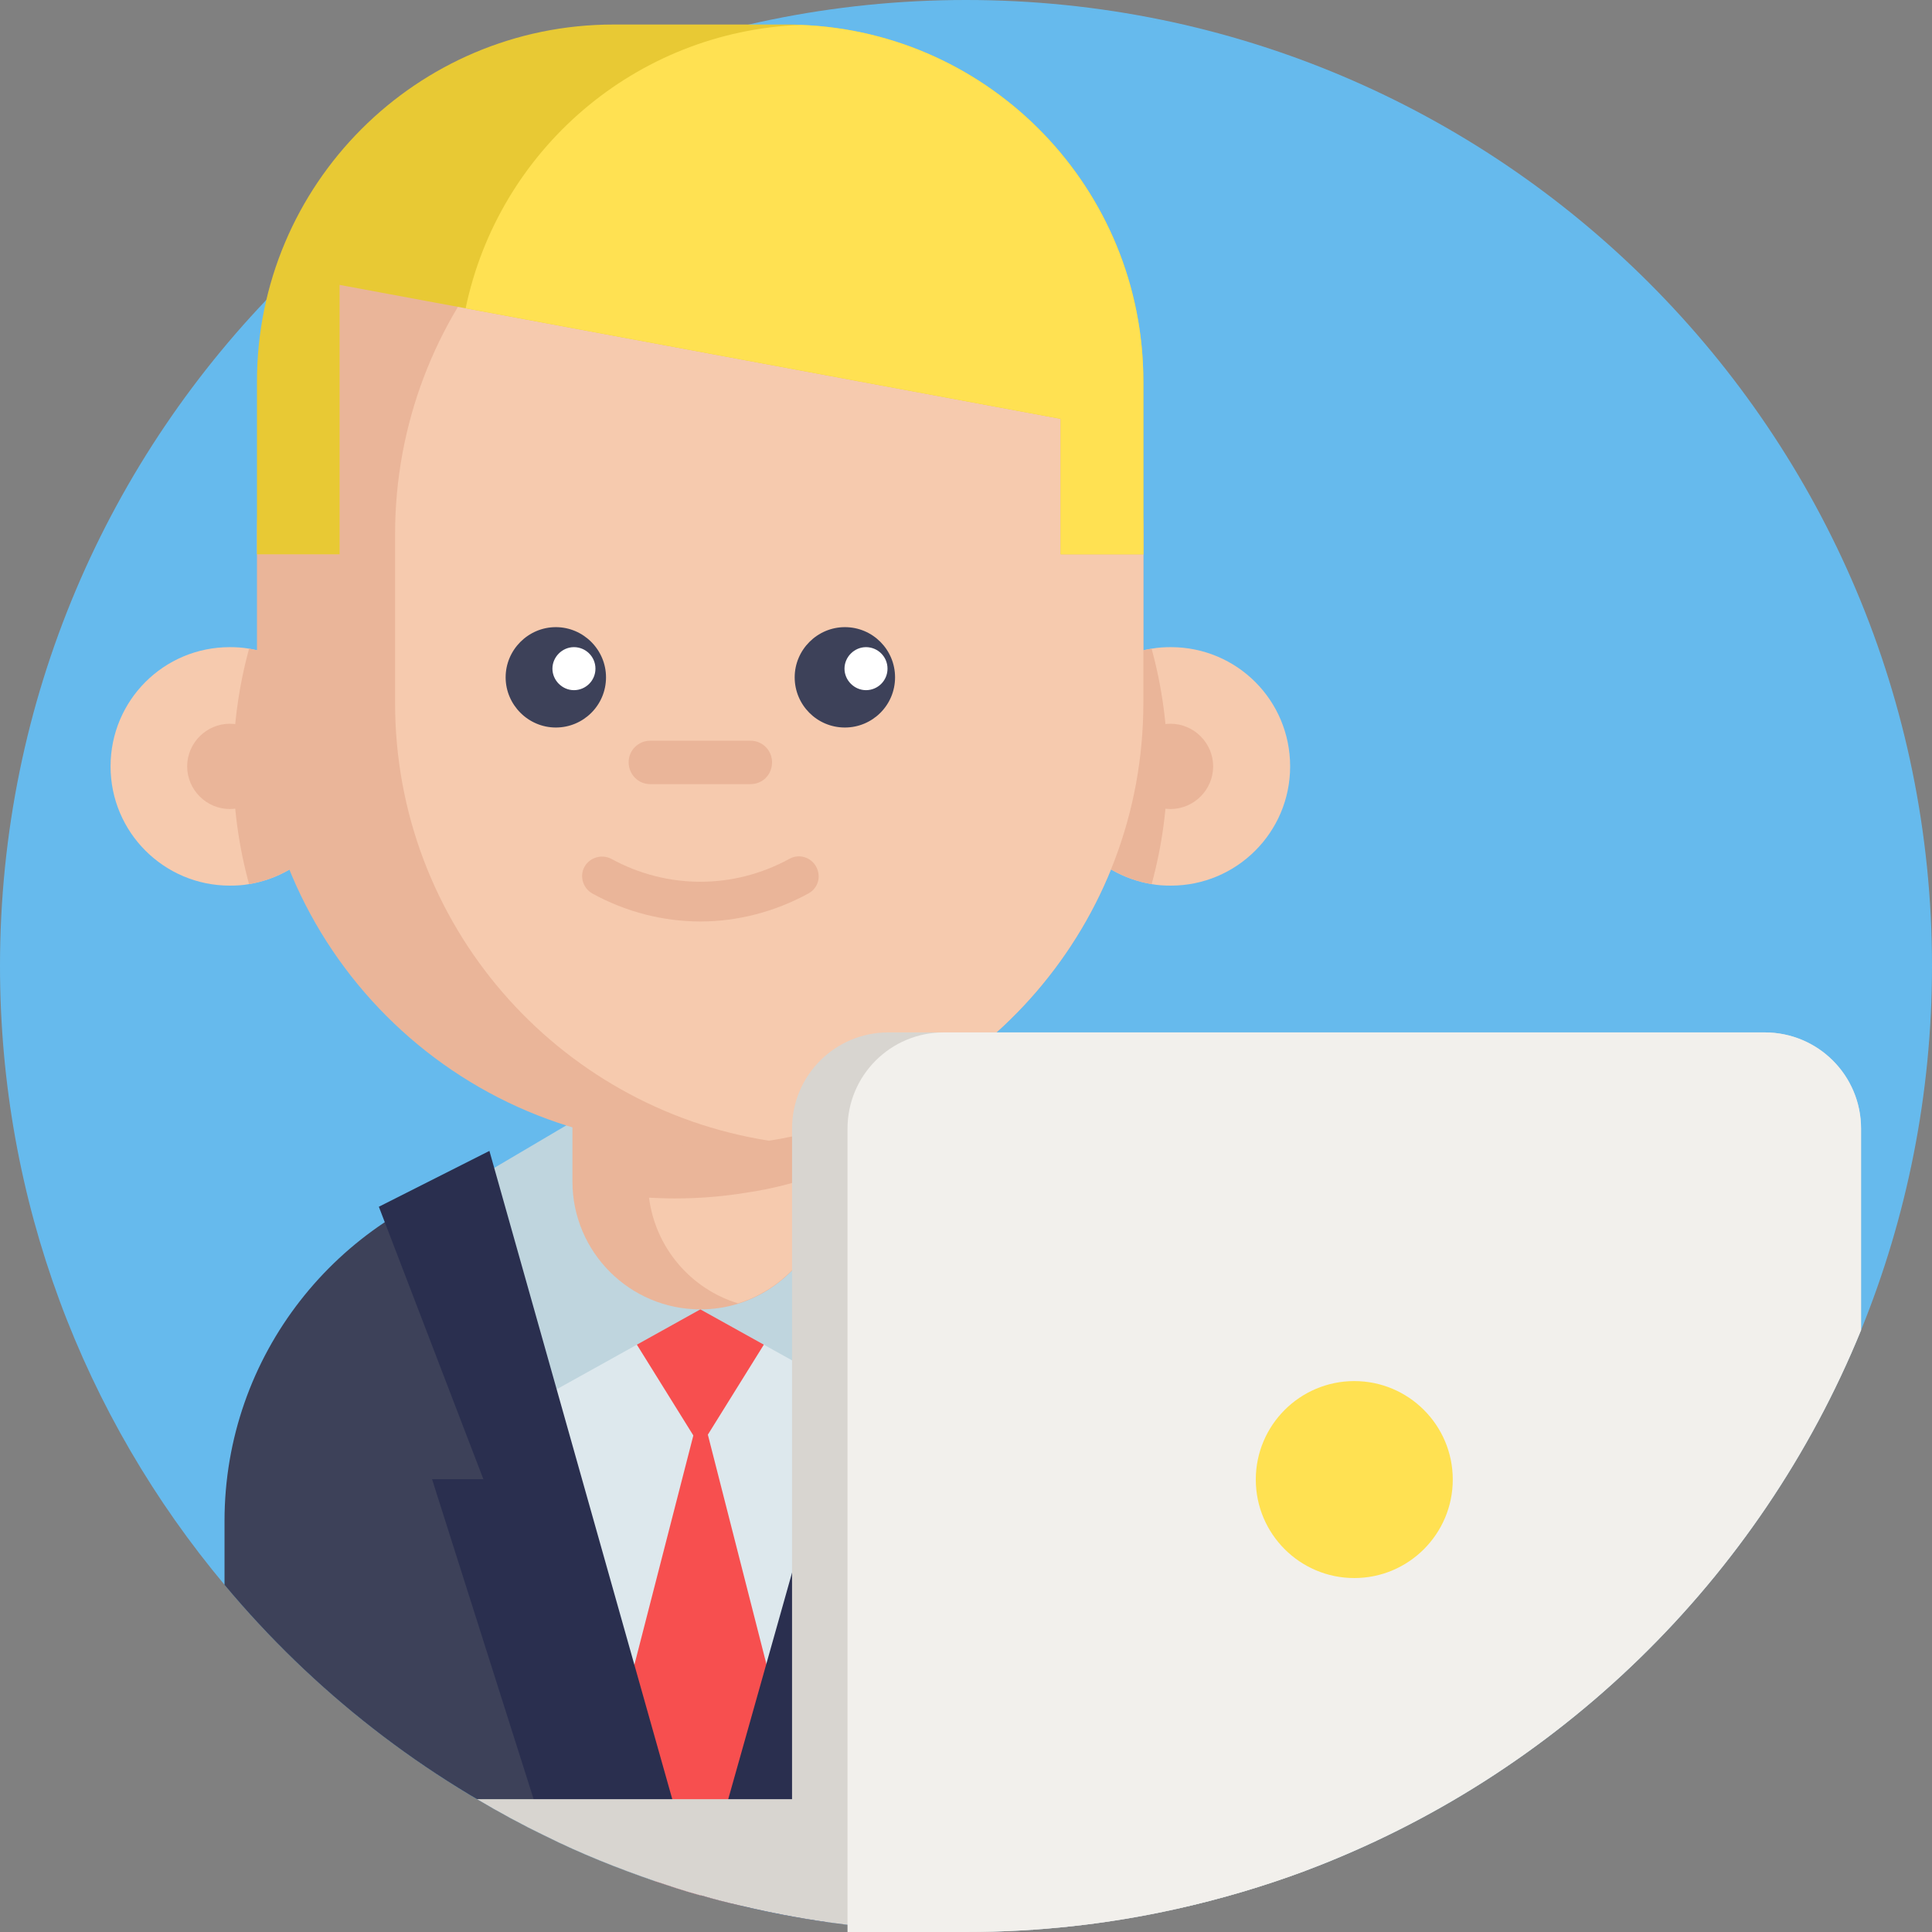 <?xml version="1.0" encoding="utf-8"?>
<!-- Generator: Adobe Illustrator 24.0.2, SVG Export Plug-In . SVG Version: 6.00 Build 0)  -->
<svg version="1.1" id="Layer_1" xmlns="http://www.w3.org/2000/svg" xmlns:xlink="http://www.w3.org/1999/xlink" x="0px" y="0px"
	 viewBox="0 0 512 512" style="enable-background:new 0 0 512 512;" xml:space="preserve">
<rect x="0" y="0" width="512" height="512" fill="#808080" stroke="none"/>
<style type="text/css">
	.st0{fill:#66BAED;}
	.st1{fill:#3D4159;}
	.st2{fill:#DDE8ED;}
	.st3{fill:#F74F4F;}
	.st4{fill:#BFD5DE;}
	.st5{fill:#EAB599;}
	.st6{fill:#F6CAAE;}
	.st7{fill:#FFFFFF;}
	.st8{fill:#E8C934;}
	.st9{fill:#FFE152;}
	.st10{fill:#2A2F4F;}
	.st11{fill:#D8D5D0;}
	.st12{fill:#F2F0EC;}
</style>
<path class="st0" d="M512,256c0,34.1-6.7,66.7-18.8,96.5c-26.9,66-80.5,118.2-147.3,143.3c-11,4.1-22.5,7.5-34.2,10.1
	c-17.9,4-36.6,6.1-55.7,6.1c-12.4,0-24.7-0.9-36.7-2.6c-3.2-0.4-6.3-1-9.4-1.5c-4.6-0.8-9.2-1.8-13.7-2.9c-3.5-0.8-7-1.7-10.4-2.7
	c-0.2,0-0.3-0.1-0.5-0.1c-4-1.1-7.9-2.4-11.8-3.7c-9.9-3.4-19.6-7.3-28.9-11.9c-6.2-3-12.3-6.3-18.2-9.8c-25.4-15-48-34.2-66.8-56.7
	C22.3,375.6,0,318.4,0,256C0,114.6,114.6,0,256,0S512,114.6,512,256z"/>
<path class="st1" d="M311.7,403.2v102.7c-17.9,4-36.6,6.1-55.7,6.1c-79,0-149.6-35.8-196.5-92v-16.9c0-44,29.9-81,70.5-91.9
	c1.5-0.4,3-0.8,4.5-1.1c4-0.9,8.2-1.5,12.4-1.8c2.6-0.2,5.2-0.3,7.8-0.3h61.9c6.9,0,13.7,0.7,20.2,2.1c0.4,0.1,0.8,0.2,1.1,0.2
	c1.1,0.2,2.2,0.5,3.3,0.8c0,0,0.1,0,0.1,0c10.7,2.9,20.7,7.6,29.5,13.7C295.5,342.2,311.7,370.8,311.7,403.2z"/>
<path class="st2" d="M241.4,310.2l-0.2,1.1l-33,153.3c-7.5,0.7-15,1-22.7,1c-7.6,0-15.2-0.3-22.7-1l-33-153.3l-0.2-1.1H241.4z"/>
<path class="st3" d="M211.1,342.4l-25.5,41l-25.5-41"/>
<path class="st3" d="M209.1,464.5c-4.3,0.4-8.6,21.6-12.9,40.5c-3.5-0.8-7-1.7-10.4-2.7c-0.2,0-0.3-0.1-0.5-0.1
	c-4-1.1-7.9-2.4-11.8-3.7c-3.8-16.9-7.7-33.5-11.4-33.9l23.6-91.8L209.1,464.5z"/>
<path class="st4" d="M185.6,347l-42.8,23.8l-13-60.6l26.6-15.7"/>
<path class="st4" d="M185.6,347l42.8,23.8l13-60.6l-26.6-15.7"/>
<path class="st5" d="M219.5,271.4v41.7c0,15.2-10.1,28.1-23.9,32.4c-3.2,1-6.6,1.5-10,1.5c-18.7,0-33.9-15.2-33.9-33.9v-41.7H219.5z
	"/>
<path class="st6" d="M219.5,310.4v2.6c0,15.2-10.1,28.1-23.9,32.4c-12.5-3.8-21.9-14.7-23.6-28c2.3,0.1,4.5,0.2,6.8,0.2
	c6.4,0,12.7-0.5,18.8-1.5C205.2,315,212.5,313,219.5,310.4z"/>
<path class="st6" d="M92.5,203.1c0,15.7-11.5,28.7-26.5,31.2c-1.6,0.3-3.3,0.4-5.1,0.4c-17.4,0-31.6-14.1-31.6-31.6
	s14.1-31.6,31.6-31.6c1.7,0,3.4,0.1,5.1,0.4C81,174.4,92.5,187.4,92.5,203.1z"/>
<path class="st5" d="M92.5,203.1c0,15.7-11.5,28.7-26.5,31.2c-2.7-9.9-4.2-20.4-4.2-31.2c0-10.8,1.5-21.2,4.2-31.2
	C81,174.4,92.5,187.4,92.5,203.1z"/>
<path class="st5" d="M72.2,203.1c0,6.2-5.1,11.3-11.3,11.3s-11.3-5.1-11.3-11.3s5.1-11.3,11.3-11.3S72.2,196.9,72.2,203.1z"/>
<path class="st6" d="M278.7,203.1c0,15.7,11.5,28.7,26.5,31.2c1.6,0.3,3.3,0.4,5.1,0.4c17.4,0,31.6-14.1,31.6-31.6
	s-14.1-31.6-31.6-31.6c-1.7,0-3.4,0.1-5.1,0.4C290.2,174.4,278.7,187.4,278.7,203.1z"/>
<path class="st5" d="M278.7,203.1c0,15.7,11.5,28.7,26.5,31.2c2.7-9.9,4.2-20.4,4.2-31.2c0-10.8-1.5-21.2-4.2-31.2
	C290.2,174.4,278.7,187.4,278.7,203.1z"/>
<path class="st5" d="M303,141.6v44.7c0,58.4-42.7,106.9-98.6,115.9c-0.2,0-0.4,0.1-0.6,0.1c-5.9,0.9-12,1.4-18.3,1.4
	c-64.9,0-117.4-52.6-117.4-117.4v-44.7c0-13.7,2.3-26.8,6.6-39C90.8,57,134.4,24.2,185.6,24.2h0c6.2,0,12.3,0.5,18.3,1.4
	C260,34.4,303,83,303,141.6z"/>
<path class="st5" d="M321.5,203.1c0,6.2-5.1,11.3-11.3,11.3s-11.3-5.1-11.3-11.3s5.1-11.3,11.3-11.3S321.5,196.9,321.5,203.1z"/>
<path class="st6" d="M303,141.6v44.7c0,58.4-42.7,106.9-98.6,115.9c-0.2,0-0.4,0.1-0.6,0.1c-56.2-8.8-99.1-57.4-99.1-116v-44.7
	c0-58.6,43-107.2,99.2-116C260,34.4,303,83,303,141.6z"/>
<path class="st1" d="M160.6,179.5c0,7.4-6,13.3-13.3,13.3s-13.3-6-13.3-13.3s6-13.3,13.3-13.3S160.6,172.2,160.6,179.5z"/>
<path class="st1" d="M237.2,179.5c0,7.4-6,13.3-13.3,13.3c-7.4,0-13.3-6-13.3-13.3s6-13.3,13.3-13.3
	C231.3,166.2,237.2,172.2,237.2,179.5z"/>
<path class="st7" d="M157.8,177.2c0,3.2-2.6,5.7-5.7,5.7s-5.7-2.6-5.7-5.7s2.6-5.7,5.7-5.7S157.8,174,157.8,177.2z"/>
<path class="st7" d="M235.2,177.2c0,3.2-2.6,5.7-5.7,5.7s-5.7-2.6-5.7-5.7s2.6-5.7,5.7-5.7S235.2,174,235.2,177.2z"/>
<path class="st5" d="M198.9,207.8h-26.6c-3.2,0-5.7-2.6-5.7-5.8c0-3.2,2.6-5.7,5.7-5.7h26.6c3.2,0,5.7,2.6,5.7,5.7
	C204.6,205.3,202.1,207.8,198.9,207.8z"/>
<path class="st5" d="M185.6,244.2c-9.8,0-19.7-2.5-28.6-7.4c-2.5-1.4-3.5-4.6-2.1-7.1s4.6-3.4,7.1-2.1c14.8,8.1,32.4,8.1,47.2,0
	c2.5-1.4,5.7-0.5,7.1,2.1s0.5,5.7-2.1,7.1C205.2,241.7,195.4,244.2,185.6,244.2z"/>
<path class="st8" d="M303,101.1v45.8h-21.9V111L123.4,81.7L90,75.5v71.4H68.1v-45.8c0-52.2,42.3-94.6,94.5-94.6h45.8
	c1.2,0,2.5,0,3.7,0.1C262.7,8.5,303,50.1,303,101.1z"/>
<path class="st9" d="M303,101.1v45.8h-21.9V111L123.4,81.7c8.7-41.8,44.9-73.4,88.8-75.1C262.7,8.5,303,50.1,303,101.1z"/>
<path class="st10" d="M129.7,305l55.6,197.1c-14.1-4-27.8-9.3-40.8-15.6l-30-94.5h13.6l-27.7-72.2L129.7,305z"/>
<path class="st10" d="M243,392h13.6l-37.3,117.4c-11.4-1.6-22.6-4-33.5-7.1L241.4,305l29.3,14.8L243,392z"/>
<path class="st11" d="M493.2,299.1v53.4c-26.9,66-80.5,118.2-147.3,143.3c-11,4.1-22.5,7.5-34.2,10.1c-17.9,4-36.6,6.1-55.7,6.1
	l-46.1-5.2V299.1c0-14.1,11.4-25.5,25.5-25.5h232.2C481.8,273.6,493.2,285,493.2,299.1z"/>
<path class="st11" d="M345.9,476.8v19c-11,4.1-22.5,7.5-34.2,10.1c-17.9,4-36.6,6.1-55.7,6.1c-12.4,0-24.7-0.9-36.7-2.6
	c-7.8-1.1-15.5-2.6-23.1-4.4c-3.5-0.8-7-1.7-10.4-2.7c-0.2,0-0.3-0.1-0.5-0.1c-4-1.1-7.9-2.4-11.8-3.7c-9.9-3.4-19.6-7.3-28.9-11.9
	c-6.2-3-12.3-6.3-18.2-9.8H345.9z"/>
<path class="st12" d="M493.2,299.1v53.4c-26.9,66-80.5,118.2-147.3,143.3c-11,4.1-22.5,7.5-34.2,10.1c-17.9,4-36.6,6.1-55.7,6.1
	h-31.4V299.1c0-14.1,11.4-25.5,25.5-25.5h217.6C481.8,273.6,493.2,285,493.2,299.1z"/>
<path class="st9" d="M385,392.1c0,14.4-11.7,26.1-26.1,26.1s-26.1-11.7-26.1-26.1c0-14.4,11.7-26.1,26.1-26.1S385,377.7,385,392.1z"
	/>
</svg>
